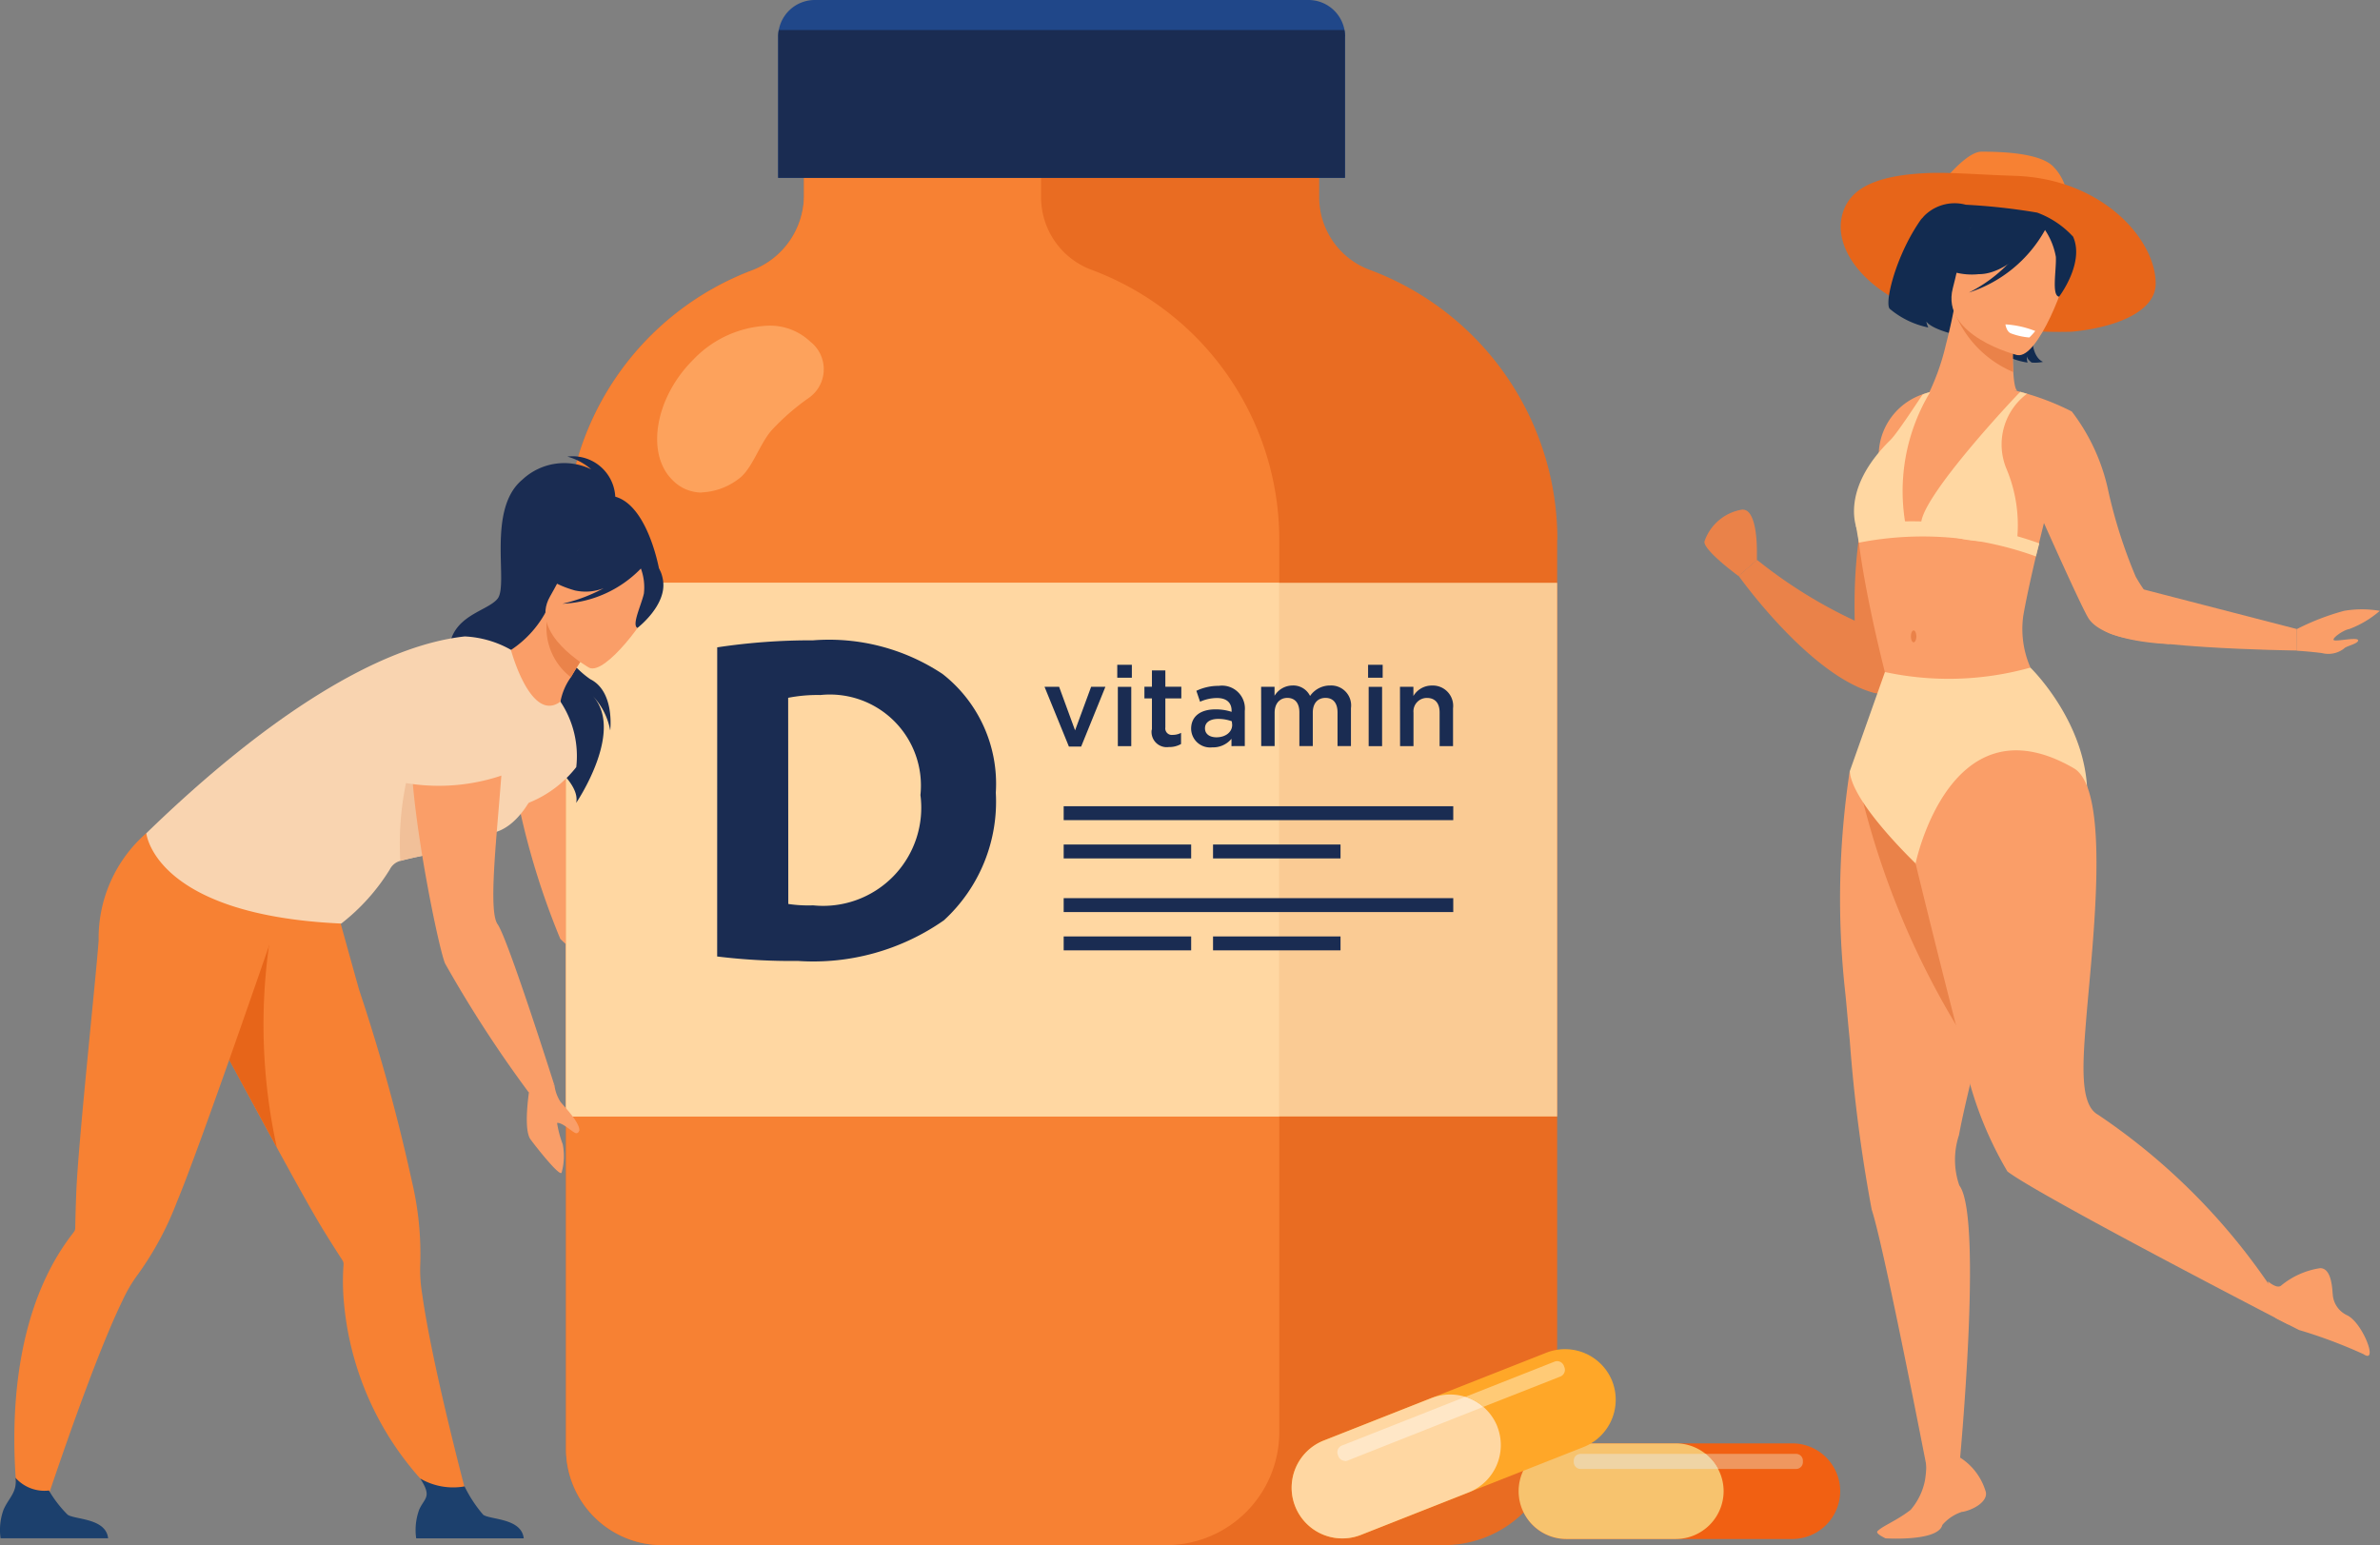 <svg id="suplementos" xmlns="http://www.w3.org/2000/svg" xmlns:xlink="http://www.w3.org/1999/xlink" width="53.204" height="34.543" viewBox="0 0 53.204 34.543">
  <rect x="0" y="0" width="53.204" height="34.543" fill="#808080" stroke="none"/>
  <defs>
    <clipPath id="clip-path">
      <rect id="Retângulo_131" data-name="Retângulo 131" width="53.203" height="34.543" fill="none"/>
    </clipPath>
  </defs>
  <g id="Grupo_316" data-name="Grupo 316" clip-path="url(#clip-path)">
    <path id="Caminho_315" data-name="Caminho 315" d="M86.109,123.029a24.411,24.411,0,0,0,.755,3.88,17.717,17.717,0,0,0,2.44,2.111l-.681.245a8.9,8.9,0,0,1-2.8-1.833,17.044,17.044,0,0,1-1.107-3.984Z" transform="translate(-73.298 -106.442)" fill="#fa9e68"/>
    <path id="Caminho_316" data-name="Caminho 316" d="M116.012,27.394V47.344a2.527,2.527,0,0,1-2.527,2.527H96.008a2.152,2.152,0,0,1-2.153-2.153V27.394a6.438,6.438,0,0,1,4.157-6.021,1.8,1.8,0,0,0,1.163-1.68V17.717h11.517v2.016a1.733,1.733,0,0,0,1.125,1.626,6.438,6.438,0,0,1,4.2,6.035" transform="translate(-81.202 -15.328)" fill="#e96c22"/>
    <path id="Caminho_317" data-name="Caminho 317" d="M109.8,27.394V47.344a2.528,2.528,0,0,1-2.528,2.527H96.008a2.152,2.152,0,0,1-2.153-2.153V27.394a6.438,6.438,0,0,1,4.157-6.021,1.8,1.8,0,0,0,1.163-1.68V17.717h5.3v2.016a1.732,1.732,0,0,0,1.125,1.626,6.439,6.439,0,0,1,4.2,6.035" transform="translate(-81.202 -15.328)" fill="#f78133"/>
    <path id="Caminho_318" data-name="Caminho 318" d="M141.7.82V3.976H129.03V.82a.819.819,0,0,1,.82-.82h11.033a.819.819,0,0,1,.82.82" transform="translate(-111.634)" fill="#204789"/>
    <path id="Caminho_319" data-name="Caminho 319" d="M141.7,5.128V8.285H129.03V5.128a.824.824,0,0,1,.013-.148h12.645a.824.824,0,0,1,.013.148" transform="translate(-111.634 -4.309)" fill="#1a2c52"/>
    <rect id="Retângulo_123" data-name="Retângulo 123" width="22.157" height="11.931" transform="translate(12.653 13.029)" fill="#facb94"/>
    <rect id="Retângulo_124" data-name="Retângulo 124" width="15.94" height="11.931" transform="translate(12.653 13.029)" fill="#ffd7a2"/>
    <path id="Caminho_320" data-name="Caminho 320" d="M120.511,112.071a3.007,3.007,0,0,0,.554.031,2.194,2.194,0,0,0,2.4-2.466,2.035,2.035,0,0,0-2.236-2.236,3.406,3.406,0,0,0-.721.062Zm-1.589-5.737a14.065,14.065,0,0,1,2.142-.157,4.589,4.589,0,0,1,2.895.752,3.117,3.117,0,0,1,1.191,2.654,3.6,3.6,0,0,1-1.16,2.853,5.089,5.089,0,0,1-3.261.909,13.707,13.707,0,0,1-1.808-.1Z" transform="translate(-102.889 -91.862)" fill="#1a2c52"/>
    <path id="Caminho_321" data-name="Caminho 321" d="M173.2,113.887h.326l.357.974.359-.974h.319l-.542,1.336h-.274Z" transform="translate(-149.85 -98.533)" fill="#1a2c52"/>
    <path id="Caminho_322" data-name="Caminho 322" d="M185.265,110.727h.3v1.326h-.3Zm-.013-.493h.326v.289h-.326Z" transform="translate(-160.276 -95.372)" fill="#1a2c52"/>
    <path id="Caminho_323" data-name="Caminho 323" d="M189.929,112.509v-.7h-.168v-.261h.168v-.364h.3v.364h.357v.261h-.357v.65a.145.145,0,0,0,.163.166.406.406,0,0,0,.188-.045v.249a.531.531,0,0,1-.274.068.34.34,0,0,1-.382-.389" transform="translate(-164.178 -96.196)" fill="#1a2c52"/>
    <path id="Caminho_324" data-name="Caminho 324" d="M198.417,114.528a.873.873,0,0,0-.3-.053c-.191,0-.3.078-.3.211s.113.2.256.2c.2,0,.352-.113.352-.279Zm-.008.555v-.163a.536.536,0,0,1-.43.191.425.425,0,0,1-.472-.414c0-.294.229-.435.538-.435a1.118,1.118,0,0,1,.367.055v-.025c0-.183-.116-.284-.326-.284a.921.921,0,0,0-.379.083l-.083-.244a1.138,1.138,0,0,1,.5-.111.512.512,0,0,1,.583.56v.786Z" transform="translate(-170.88 -98.403)" fill="#1a2c52"/>
    <path id="Caminho_325" data-name="Caminho 325" d="M209.112,113.709h.3v.2a.476.476,0,0,1,.4-.229.417.417,0,0,1,.394.234.542.542,0,0,1,.45-.234.446.446,0,0,1,.464.507v.847h-.3v-.753c0-.211-.1-.324-.269-.324s-.284.115-.284.329v.748h-.3v-.756c0-.206-.1-.321-.269-.321s-.284.126-.284.331v.746h-.3Z" transform="translate(-180.92 -98.355)" fill="#1a2c52"/>
    <path id="Caminho_326" data-name="Caminho 326" d="M226.86,110.727h.3v1.326h-.3Zm-.013-.493h.326v.289h-.326Z" transform="translate(-196.264 -95.372)" fill="#1a2c52"/>
    <path id="Caminho_327" data-name="Caminho 327" d="M232.136,113.709h.3v.206a.477.477,0,0,1,.414-.234.455.455,0,0,1,.472.51v.844h-.3v-.753c0-.206-.1-.324-.284-.324a.3.3,0,0,0-.3.329v.748h-.3Z" transform="translate(-200.84 -98.355)" fill="#1a2c52"/>
    <rect id="Retângulo_125" data-name="Retângulo 125" width="8.709" height="0.311" transform="translate(23.778 18.024)" fill="#1a2c52"/>
    <rect id="Retângulo_126" data-name="Retângulo 126" width="2.85" height="0.311" transform="translate(23.778 18.88)" fill="#1a2c52"/>
    <rect id="Retângulo_127" data-name="Retângulo 127" width="2.85" height="0.311" transform="translate(27.117 18.88)" fill="#1a2c52"/>
    <rect id="Retângulo_128" data-name="Retângulo 128" width="8.709" height="0.311" transform="translate(23.778 20.079)" fill="#1a2c52"/>
    <rect id="Retângulo_129" data-name="Retângulo 129" width="2.85" height="0.311" transform="translate(23.778 20.935)" fill="#1a2c52"/>
    <rect id="Retângulo_130" data-name="Retângulo 130" width="2.85" height="0.311" transform="translate(27.117 20.935)" fill="#1a2c52"/>
    <path id="Caminho_328" data-name="Caminho 328" d="M109.967,57.727a.914.914,0,0,1-.662-.287c-.588-.588-.385-1.829.468-2.681a2.444,2.444,0,0,1,1.675-.763,1.309,1.309,0,0,1,.945.357.782.782,0,0,1-.047,1.267,5.15,5.15,0,0,0-.82.717c-.272.312-.437.876-.738,1.086a1.46,1.46,0,0,1-.82.3" transform="translate(-94.279 -46.715)" fill="#fda25c"/>
    <path id="Caminho_329" data-name="Caminho 329" d="M320.742,26.062s.663-.911,1.052-.911,1.317.017,1.615.342a1.152,1.152,0,0,1,.3.993c-.076.205-2.972-.425-2.972-.425" transform="translate(-277.5 -21.76)" fill="#f78133"/>
    <path id="Caminho_330" data-name="Caminho 330" d="M305.234,29.646c.133-.62.718-.915,1.832-.978.545-.031,1.148.029,2.036.058,1.981.063,3.169,1.453,3.15,2.426-.012.6-.864.964-1.88,1.059a10.358,10.358,0,0,1-1.988-.138c-2.239-.254-3.348-1.5-3.15-2.426" transform="translate(-264.063 -24.795)" fill="#e76519"/>
    <path id="Caminho_331" data-name="Caminho 331" d="M315.143,32.307a1,1,0,0,0-.312,1.4s-.708-.13-.861-.341a.556.556,0,0,0,.044.133,1.942,1.942,0,0,1-.864-.419c-.213-.272.831-3.525,2.523-2.682a1.361,1.361,0,0,1,.941,2c-.606,1.718-.033,1.869-.033,1.869a.842.842,0,0,1-.257.016s-.1-.073-.107-.141a.412.412,0,0,0,.017.142,1.685,1.685,0,0,1-.881-.42,2,2,0,0,1-.211-1.561" transform="translate(-270.908 -26.178)" fill="#122b50"/>
    <path id="Caminho_332" data-name="Caminho 332" d="M319.411,65.973h0c-.005,0,0,0,0,0" transform="translate(-276.343 -57.079)" fill="#fa9e68"/>
    <path id="Caminho_333" data-name="Caminho 333" d="M321.471,53.056a17.594,17.594,0,0,1-2.02.16,5.241,5.241,0,0,0,.432-1.191c.082-.311.151-.643.173-.759a.262.262,0,0,1,.008-.039l1.364.086.082,0a4.634,4.634,0,0,0-.112.526.33.33,0,0,1-.009.065.283.283,0,0,0,0,.061,5.474,5.474,0,0,0,0,.669c.013.22.043.406.091.418" transform="translate(-276.383 -44.321)" fill="#fa9e68"/>
    <path id="Caminho_334" data-name="Caminho 334" d="M321.413,34.049a3.953,3.953,0,0,1-.177-1.241,1.356,1.356,0,0,1,1.9-1.138,1.925,1.925,0,0,1,.694.5c.244.279.558.826-.236,1.887l-.231.368Z" transform="translate(-277.923 -27.281)" fill="#122b50"/>
    <path id="Caminho_335" data-name="Caminho 335" d="M325.276,52.092a.323.323,0,0,1-.009.065.282.282,0,0,0,0,.06,5.483,5.483,0,0,0,0,.669,2.428,2.428,0,0,1-1.325-1.372,2.908,2.908,0,0,1,1.342.578" transform="translate(-280.262 -44.569)" fill="#ea8249"/>
    <path id="Caminho_336" data-name="Caminho 336" d="M325.058,38.627s-1.727-.427-1.445-1.5.25-1.848,1.364-1.621,1.22.692,1.213,1.073-.676,2.13-1.132,2.046" transform="translate(-279.958 -30.687)" fill="#fa9e68"/>
    <path id="Caminho_337" data-name="Caminho 337" d="M323.049,34.764s-.8,1.132-1.575,1.126a1.471,1.471,0,0,1-1.034-.282,2.115,2.115,0,0,0,.989-1.032s1.423-.5,1.62.187" transform="translate(-277.239 -29.761)" fill="#122b50"/>
    <path id="Caminho_338" data-name="Caminho 338" d="M338.727,36.775a1.571,1.571,0,0,1,.291.669c.014.3-.1.867.072.891,0,0,.581-.76.31-1.349-.287-.624-.673-.212-.673-.212" transform="translate(-293.06 -31.702)" fill="#122b50"/>
    <path id="Caminho_339" data-name="Caminho 339" d="M328.173,35.619a3,3,0,0,1-1.707,1.407,3.255,3.255,0,0,0,1.433-1.415c.307-.848.274.008.274.008" transform="translate(-282.452 -30.486)" fill="#122b50"/>
    <path id="Caminho_340" data-name="Caminho 340" d="M332.529,53.794s.022.163.126.2a1.5,1.5,0,0,0,.408.091,1.367,1.367,0,0,0,.132-.145,2.154,2.154,0,0,0-.665-.148" transform="translate(-287.698 -46.54)" fill="#fff"/>
    <path id="Caminho_341" data-name="Caminho 341" d="M308.167,134.266l-.066.272c-.13.541-.251,1.043-.328,1.463a1.751,1.751,0,0,0,.008,1.124c.536.7,0,6.284,0,6.284l-.61.629s-1.061-5.51-1.349-6.373a34.153,34.153,0,0,1-.49-3.78c-.008-.086-.017-.171-.025-.257-.029-.3-.052-.6-.084-.888a18.971,18.971,0,0,1,.108-4.878,2.291,2.291,0,0,0,1.776.993,1.288,1.288,0,0,1,1.449.88c.408,1.077-.005,2.937-.389,4.532" transform="translate(-263.981 -110.623)" fill="#fa9e68"/>
    <path id="Caminho_342" data-name="Caminho 342" d="M311.45,136.931a18.514,18.514,0,0,1-2.534-5.7c-.082-.876.7.553,1.474.29a1.288,1.288,0,0,1,1.449.88c.408,1.077-.005,2.937-.389,4.532" transform="translate(-267.263 -113.289)" fill="#ea8249"/>
    <path id="Caminho_343" data-name="Caminho 343" d="M348.315,96.435l4.11,1.062v.48s-4.09-.048-4.354-.5.244-1.038.244-1.038" transform="translate(-301.079 -83.434)" fill="#fa9e68"/>
    <path id="Caminho_344" data-name="Caminho 344" d="M291.337,72.98c-1.452-.37-3.048-2.622-3.048-2.622L288.7,70a10.689,10.689,0,0,0,2.183,1.359c-.009-.457,0-.873.031-1.252.2-2.577,1.167-3.435,1.432-3.624a.62.62,0,0,1,.068-.043s0,.019,0,.054c0,.077.011.231.018.442.054,1.577.118,6.35-1.095,6.041" transform="translate(-249.422 -57.484)" fill="#ea8249"/>
    <path id="Caminho_345" data-name="Caminho 345" d="M314.795,70.371s-1.477-.035-1.808-.591c-.173-.29-.986-2.115-.986-2.115s-.344,1.377-.463,2.079A2.142,2.142,0,0,0,311.7,70.9a3.126,3.126,0,0,1-3.255.1s-.9-3.482-.561-4.162a1.717,1.717,0,0,0,.424-.743,1.446,1.446,0,0,1,1.148-1.352c.1-.027,1.808-.062,1.938-.03a5.875,5.875,0,0,1,1.229.459,4.427,4.427,0,0,1,.82,1.793,11.13,11.13,0,0,0,.609,1.9c.471.835,1.1,1.138.741,1.515" transform="translate(-266.309 -55.973)" fill="#fa9e68"/>
    <path id="Caminho_346" data-name="Caminho 346" d="M380.854,101.492a5.5,5.5,0,0,1,1.054-.407,2.368,2.368,0,0,1,.8,0,2.247,2.247,0,0,1-.683.407c-.144.024-.42.228-.336.252s.528-.078.534,0-.27.126-.318.186a.572.572,0,0,1-.486.1c-.27-.036-.568-.054-.568-.054Z" transform="translate(-329.508 -87.429)" fill="#fa9e68"/>
    <path id="Caminho_347" data-name="Caminho 347" d="M283.788,85.6l-.41.358s-.728-.532-.763-.75v-.022a1.07,1.07,0,0,1,.846-.715.208.208,0,0,1,.1.026c.2.128.229.661.227.936,0,.1,0,.167,0,.167" transform="translate(-244.513 -73.079)" fill="#ea8249"/>
    <path id="Caminho_348" data-name="Caminho 348" d="M313.155,242.86a.975.975,0,0,0-.447.295c-.093.378-1.271.3-1.271.3-.062-.031-.228-.112-.178-.162.125-.123.413-.224.739-.474a1.442,1.442,0,0,0,.321-.66,2.271,2.271,0,0,0,.025-.513.666.666,0,0,0,.476.36c.2.041.279-.36.279-.36a1.357,1.357,0,0,1,.583.783c.031.215-.289.392-.528.435" transform="translate(-269.287 -209.064)" fill="#fa9e68"/>
    <path id="Caminho_349" data-name="Caminho 349" d="M377.053,210.861a.554.554,0,0,0,.328.489c.347.175.7,1.1.361.867a11.081,11.081,0,0,0-1.441-.54c-.115-.058-.494-.252-.494-.252a.543.543,0,0,1-.247-.6c.064-.191.046-.237.046-.237s.19.171.288.1a1.79,1.79,0,0,1,.878-.394c.218,0,.265.325.279.567" transform="translate(-324.906 -181.943)" fill="#fa9e68"/>
    <path id="Caminho_350" data-name="Caminho 350" d="M320.918,65l-.157-.046c-.028.015-2.225,2.341-2.218,2.954a3.076,3.076,0,0,0,2.148.323,3.246,3.246,0,0,0-.242-1.561A1.415,1.415,0,0,1,320.906,65l.012-.008" transform="translate(-275.597 -56.194)" fill="#ffd7a2"/>
    <path id="Caminho_351" data-name="Caminho 351" d="M309.124,65.013a.912.912,0,0,0-.164.053c-.015.009-.551.849-.725,1.02-1.167,1.145-.734,2.023-.734,2.023a2.4,2.4,0,0,0,1.08-.1,4.292,4.292,0,0,1,.543-2.994" transform="translate(-265.977 -56.248)" fill="#ffd7a2"/>
    <path id="Caminho_352" data-name="Caminho 352" d="M311.753,87.228a7.408,7.408,0,0,0-3.957-.307l-.067-.385a8.49,8.49,0,0,1,4.1.4Z" transform="translate(-266.241 -74.789)" fill="#ffd7a2"/>
    <path id="Caminho_353" data-name="Caminho 353" d="M310.752,110.7s2.04,1.976.948,4.216c0,0-.2-2.012-1.863-1.765-1.526.226-1.53,2.044-1.53,2.044s-1.546-1.441-1.595-2.181l.786-2.217a6.779,6.779,0,0,0,3.255-.1" transform="translate(-265.361 -95.773)" fill="#ffd7a2"/>
    <path id="Caminho_354" data-name="Caminho 354" d="M326.15,136.455l-.192.793s-5.56-2.872-6.279-3.423a8.227,8.227,0,0,1-1.024-2.786c-.527-2.029-1.029-4.1-1.029-4.1s.768-3.73,3.536-2.129c.832.482.423,3.874.286,5.519-.091,1.1-.156,2,.257,2.228a14.217,14.217,0,0,1,3.927,3.955Z" transform="translate(-274.804 -107.636)" fill="#fa9e68"/>
    <path id="Caminho_355" data-name="Caminho 355" d="M316.973,104.7c0,.074-.028.133-.062.133s-.061-.059-.061-.133.027-.133.061-.133.062.06.062.133" transform="translate(-274.133 -90.473)" fill="#ea8249"/>
    <path id="Caminho_356" data-name="Caminho 356" d="M318.541,30.3a.958.958,0,0,1,1-.328,13.8,13.8,0,0,1,1.595.176,2.044,2.044,0,0,1,.8.535l.164-.6s-1.906-.907-2.579-.695a1.444,1.444,0,0,0-.979.913" transform="translate(-275.596 -25.395)" fill="#e76519"/>
    <path id="Caminho_357" data-name="Caminho 357" d="M78.167,76.754A.953.953,0,0,0,77.1,75.717a1.358,1.358,0,0,1,.533.285,1.37,1.37,0,0,0-1.543.233c-.8.667-.3,2.338-.549,2.656s-1.2.381-1.08,1.407,3.022,2.312,2.835,3.161c0,0,1.139-1.674.324-2.438a1.507,1.507,0,0,1,.437.818s.108-.868-.444-1.145a2.037,2.037,0,0,1-.846-1.3c.042-.161,1.4-2.636,1.4-2.636" transform="translate(-64.416 -65.509)" fill="#1a2c52"/>
    <path id="Caminho_358" data-name="Caminho 358" d="M29.741,145.265l.024.042c.189.329.624,1.136,1.1,2.018.226.419.463.855.688,1.265.387.708.74,1.338.945,1.671s.363.576.425.672h0a.157.157,0,0,1,.02.1,5.127,5.127,0,0,0,.014.888,6.809,6.809,0,0,0,2.225,4.41l.576.085s-.815-3.018-1.055-4.725a3.288,3.288,0,0,1-.044-.677,7.063,7.063,0,0,0-.186-1.847,41.4,41.4,0,0,0-1.177-4.275c-.027-.084-.837-3.012-.837-3.012-.679.594-3.158.839-3.158.839a3.094,3.094,0,0,0,.436,2.546" transform="translate(-25.264 -122.752)" fill="#f78133"/>
    <path id="Caminho_359" data-name="Caminho 359" d="M71.313,246.511h-2.4a1.319,1.319,0,0,1,.068-.644c.12-.267.292-.275.022-.693a1.461,1.461,0,0,0,.991.176,2.946,2.946,0,0,0,.417.634c.157.113.857.073.906.528" transform="translate(-59.609 -212.12)" fill="#1c406d"/>
    <path id="Caminho_360" data-name="Caminho 360" d="M33.2,157.89l.024.042c.189.329,1.214,2.221,1.692,3.1a12.8,12.8,0,0,1-.169-4.562Z" transform="translate(-28.727 -135.377)" fill="#e76519"/>
    <path id="Caminho_361" data-name="Caminho 361" d="M87.536,82.216a9.629,9.629,0,0,0-1.443.706c-.651.722-.465,1.664-.093,1.674.239.006.193.4.193.4l2.661-1.126s-.32-1.868-1.318-1.656" transform="translate(-74.114 -71.117)" fill="#1a2c52"/>
    <path id="Caminho_362" data-name="Caminho 362" d="M83.939,116.34a2.192,2.192,0,0,1,.354,1.465,2.545,2.545,0,0,1-1.755.966s1.089-2.432,1.4-2.432" transform="translate(-71.411 -100.655)" fill="#f9d4b0"/>
    <path id="Caminho_363" data-name="Caminho 363" d="M8.393,139.679l.008-.449c-.9.113-3.087-1.07-3.087-1.07a3.115,3.115,0,0,0-1.065,2.4c-.063.868-.459,4.541-.5,5.638-.016.4-.021.681-.023.795h0a.156.156,0,0,1-.038.092,5.141,5.141,0,0,0-.485.744c-1.366,2.542-.652,6-.652,6l.317-.081s1.155-3.581,1.91-5.13a3.243,3.243,0,0,1,.342-.585A7.06,7.06,0,0,0,6,146.4c.558-1.332,2.4-6.718,2.4-6.718" transform="translate(-2.044 -119.533)" fill="#f78133"/>
    <path id="Caminho_364" data-name="Caminho 364" d="M2.416,246.4H.013a1.318,1.318,0,0,1,.068-.644c.12-.267.309-.388.264-.71a.865.865,0,0,0,.749.286,2.635,2.635,0,0,0,.417.54c.157.113.857.073.906.528" transform="translate(0 -212.01)" fill="#1c406d"/>
    <path id="Caminho_365" data-name="Caminho 365" d="M31.954,109.914c-.323.055.053.312-.391.36a8.01,8.01,0,0,0-1.626.253.366.366,0,0,0-.234.19,4.563,4.563,0,0,1-1.086,1.211c-4.184-.19-4.358-2.019-4.358-2.019,2.715-2.637,5.212-4.192,7.119-4.4a2.321,2.321,0,0,1,1.033.3,2.837,2.837,0,0,1,1.107,1.154s-.336,2.739-1.563,2.948" transform="translate(-20.988 -91.281)" fill="#f9d4b0"/>
    <path id="Caminho_366" data-name="Caminho 366" d="M67.915,119.031a8.01,8.01,0,0,0-1.626.253,6.662,6.662,0,0,1,.845-3.656s.642,2.614.781,3.4" transform="translate(-57.34 -100.038)" fill="#f1c099"/>
    <path id="Caminho_367" data-name="Caminho 367" d="M70.091,112.995s-1.589-.087-1.871.911.53,4.979.7,5.39a27.373,27.373,0,0,0,1.87,2.883l.57-.174s-1.034-3.262-1.265-3.585c-.363-.507.467-4.992-.008-5.426" transform="translate(-58.972 -97.759)" fill="#fa9e68"/>
    <path id="Caminho_368" data-name="Caminho 368" d="M87.97,179.4a.9.9,0,0,0,.136.384c.107.131.418.447.423.632,0,0-.016.082-.082.067s-.3-.244-.417-.228a2.3,2.3,0,0,0,.126.475,1.359,1.359,0,0,1-.025.637c-.038.09-.5-.484-.692-.74s0-1.3,0-1.3Z" transform="translate(-75.577 -155.151)" fill="#fa9e68"/>
    <path id="Caminho_369" data-name="Caminho 369" d="M66.275,113.347a4.418,4.418,0,0,0,2.441-.2s.784-2.455-.336-2.337-1.783.47-1.811,1.006a10.306,10.306,0,0,1-.294,1.531" transform="translate(-57.34 -95.867)" fill="#f9d4b0"/>
    <path id="Caminho_370" data-name="Caminho 370" d="M84.719,102.428s.442,1.648,1.107,1.154a1.362,1.362,0,0,1,.234-.546c.175-.3.383-.607.383-.607l-.9-.788-.054-.047a2.372,2.372,0,0,1-.77.834" transform="translate(-73.297 -87.897)" fill="#fa9e68"/>
    <path id="Caminho_371" data-name="Caminho 371" d="M91.624,102.733s-.208.306-.383.607a1.391,1.391,0,0,1-.516-1.395Z" transform="translate(-78.479 -88.201)" fill="#ea834a"/>
    <path id="Caminho_372" data-name="Caminho 372" d="M91.41,92.815s-1.357-.755-.874-1.593.634-1.5,1.521-1.053.869.863.776,1.182-1.057,1.639-1.423,1.465" transform="translate(-78.24 -77.888)" fill="#fa9e68"/>
    <path id="Caminho_373" data-name="Caminho 373" d="M92.147,90.133c-.062-.372-.251-.408-.383-.383a1.085,1.085,0,0,0-1.32-.505,1.848,1.848,0,0,1-1.07.642s.158.293.806.474a1.11,1.11,0,0,0,.64-.051,3.619,3.619,0,0,1-.921.347,2.59,2.59,0,0,0,1.753-.787,1.219,1.219,0,0,1,.067.56c-.056.252-.28.708-.143.767,0,0,.663-.507.57-1.065" transform="translate(-77.325 -77.16)" fill="#1a2c52"/>
    <path id="Caminho_374" data-name="Caminho 374" d="M259,240.4a1.073,1.073,0,0,1-1.069,1.069h-5.049a1.069,1.069,0,0,1,0-2.138h5.049A1.072,1.072,0,0,1,259,240.4" transform="translate(-217.863 -207.063)" fill="#f16012"/>
    <path id="Caminho_375" data-name="Caminho 375" d="M256.394,240.4a1.072,1.072,0,0,1-1.069,1.069h-2.445a1.069,1.069,0,0,1,0-2.138h2.445a1.072,1.072,0,0,1,1.069,1.069" transform="translate(-217.863 -207.063)" fill="#f7c36e"/>
    <path id="Caminho_376" data-name="Caminho 376" d="M284.855,241.424h-1.743a1.086,1.086,0,0,0-.278-.337h2.02a.152.152,0,0,1,.152.152v.034a.152.152,0,0,1-.152.151" transform="translate(-244.703 -208.584)" fill="#ef975f"/>
    <path id="Caminho_377" data-name="Caminho 377" d="M264.2,241.424h-3.073a.152.152,0,0,1-.152-.151v-.034a.152.152,0,0,1,.152-.152h2.8a1.088,1.088,0,0,1,.278.337" transform="translate(-225.794 -208.584)" fill="#efd4a5"/>
    <path id="Caminho_378" data-name="Caminho 378" d="M221.339,224.442a1.138,1.138,0,0,1-.638,1.47l-4.979,1.964a1.133,1.133,0,0,1-.832-2.109l4.979-1.964a1.137,1.137,0,0,1,1.47.638" transform="translate(-185.298 -193.563)" fill="#ffa728"/>
    <path id="Caminho_379" data-name="Caminho 379" d="M218.77,231.957a1.137,1.137,0,0,1-.638,1.47l-2.411.951a1.133,1.133,0,0,1-.831-2.109l2.411-.951a1.137,1.137,0,0,1,1.47.638" transform="translate(-185.298 -200.064)" fill="#ffd7a2"/>
    <path id="Caminho_380" data-name="Caminho 380" d="M243.357,226.735a1.149,1.149,0,0,0-.4-.225l1.992-.786a.161.161,0,0,1,.208.091l.013.034a.161.161,0,0,1-.091.208Z" transform="translate(-210.198 -195.283)" fill="#ffca76"/>
    <path id="Caminho_381" data-name="Caminho 381" d="M221.925,233.057a.162.162,0,0,1-.15-.1l-.013-.034a.161.161,0,0,1,.09-.208l2.757-1.088a1.149,1.149,0,0,1,.4.224l-3.03,1.2a.157.157,0,0,1-.058.011" transform="translate(-191.855 -200.398)" fill="#ffe7c7"/>
  </g>
</svg>
